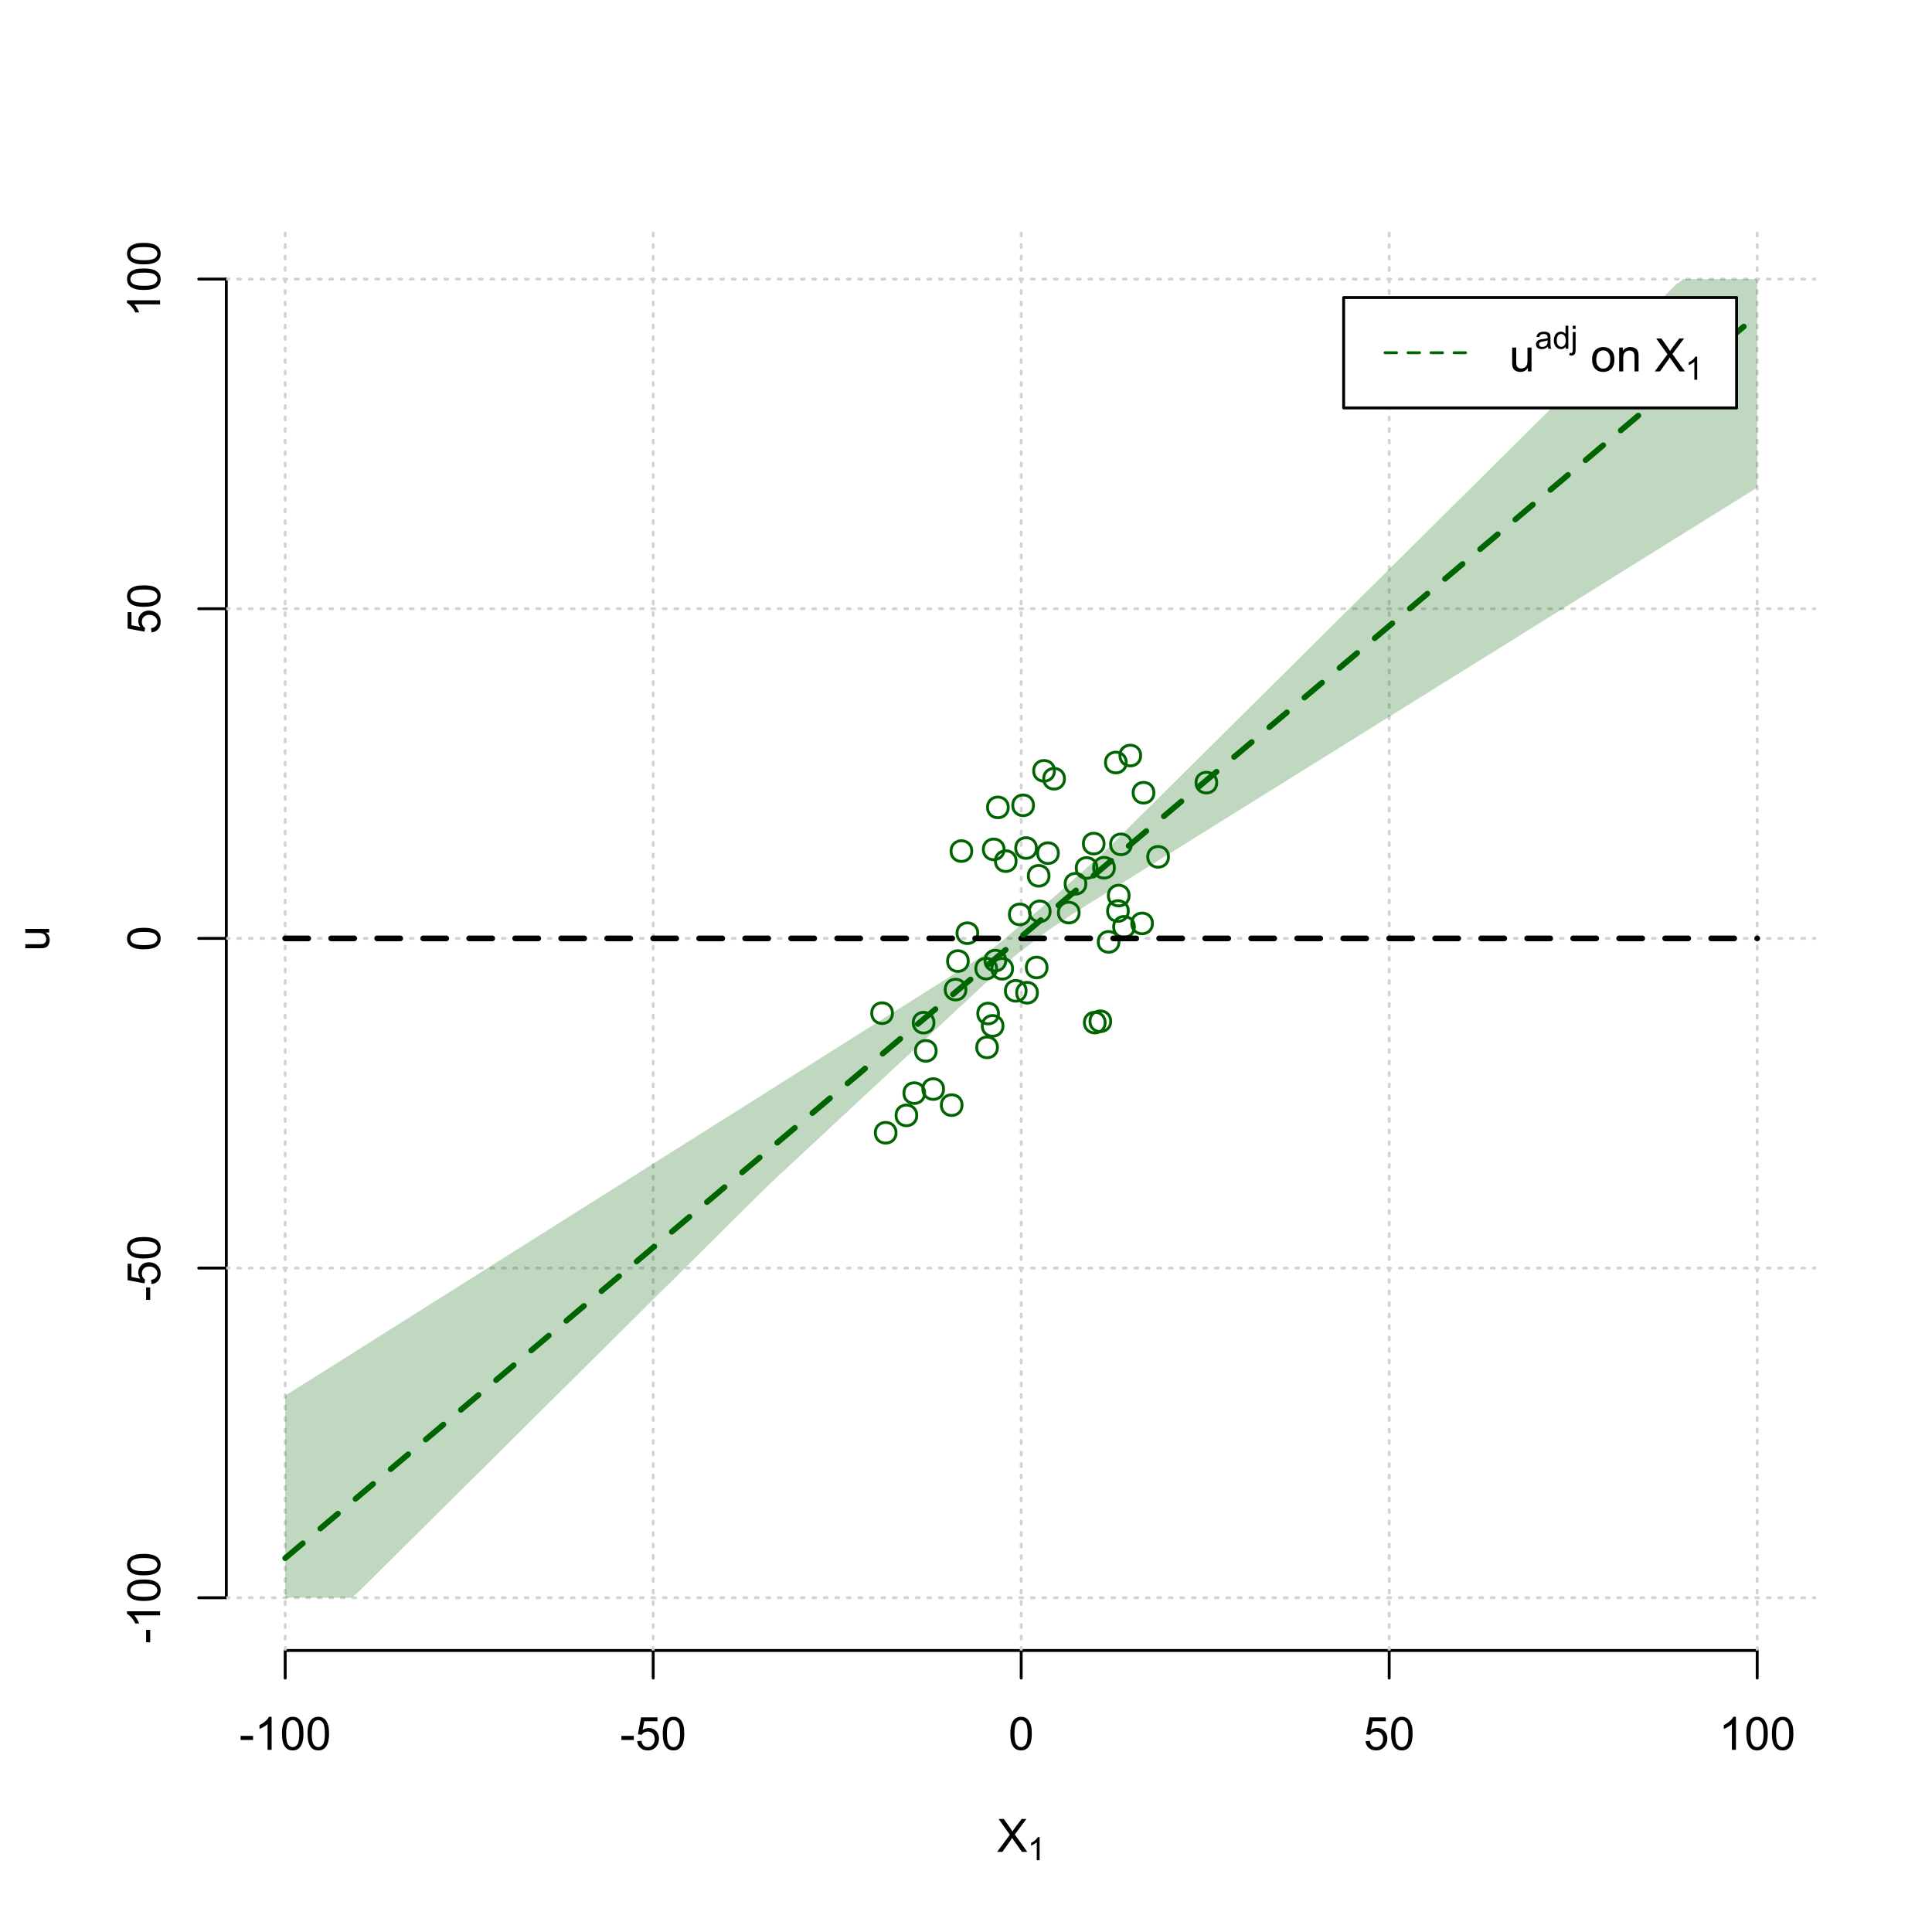 <?xml version="1.0" encoding="UTF-8"?>
<svg xmlns="http://www.w3.org/2000/svg" xmlns:xlink="http://www.w3.org/1999/xlink" width="504pt" height="504pt" viewBox="0 0 504 504" version="1.1">
<defs>
<g>
<symbol overflow="visible" id="glyph0-0">
<path style="stroke:none;" d="M 1.5 0 L 1.5 -7.5 L 7.5 -7.5 L 7.5 0 Z M 1.688 -0.188 L 7.312 -0.188 L 7.312 -7.312 L 1.688 -7.312 Z M 1.688 -0.188 "/>
</symbol>
<symbol overflow="visible" id="glyph0-1">
<path style="stroke:none;" d="M 0.055 0 L 3.375 -4.477 L 0.445 -8.59 L 1.797 -8.59 L 3.359 -6.387 C 3.68 -5.93 3.91 -5.578 4.047 -5.332 C 4.238 -5.645 4.465 -5.969 4.727 -6.312 L 6.457 -8.59 L 7.695 -8.59 L 4.676 -4.539 L 7.93 0 L 6.523 0 L 4.359 -3.062 C 4.238 -3.238 4.113 -3.43 3.984 -3.641 C 3.789 -3.324 3.652 -3.109 3.574 -2.992 L 1.418 0 Z M 0.055 0 "/>
</symbol>
<symbol overflow="visible" id="glyph0-2">
<path style="stroke:none;" d="M 0.383 -2.578 L 0.383 -3.641 L 3.621 -3.641 L 3.621 -2.578 Z M 0.383 -2.578 "/>
</symbol>
<symbol overflow="visible" id="glyph0-3">
<path style="stroke:none;" d="M 4.469 0 L 3.414 0 L 3.414 -6.719 C 3.16 -6.477 2.828 -6.234 2.414 -5.996 C 2 -5.75 1.629 -5.57 1.305 -5.449 L 1.305 -6.469 C 1.895 -6.742 2.41 -7.078 2.852 -7.477 C 3.293 -7.871 3.605 -8.254 3.789 -8.625 L 4.469 -8.625 Z M 4.469 0 "/>
</symbol>
<symbol overflow="visible" id="glyph0-4">
<path style="stroke:none;" d="M 0.5 -4.234 C 0.496 -5.246 0.602 -6.062 0.812 -6.688 C 1.02 -7.305 1.328 -7.785 1.742 -8.121 C 2.148 -8.457 2.668 -8.625 3.297 -8.625 C 3.758 -8.625 4.164 -8.531 4.512 -8.348 C 4.855 -8.16 5.141 -7.891 5.371 -7.543 C 5.594 -7.191 5.773 -6.766 5.906 -6.266 C 6.035 -5.762 6.098 -5.086 6.102 -4.234 C 6.098 -3.227 5.996 -2.414 5.789 -1.797 C 5.578 -1.176 5.266 -0.695 4.859 -0.359 C 4.445 -0.02 3.926 0.145 3.297 0.148 C 2.465 0.145 1.816 -0.148 1.348 -0.742 C 0.781 -1.457 0.496 -2.621 0.5 -4.234 Z M 1.582 -4.234 C 1.582 -2.824 1.746 -1.887 2.074 -1.418 C 2.402 -0.949 2.809 -0.715 3.297 -0.719 C 3.777 -0.715 4.184 -0.949 4.52 -1.422 C 4.848 -1.887 5.016 -2.824 5.016 -4.234 C 5.016 -5.648 4.848 -6.59 4.52 -7.055 C 4.184 -7.516 3.773 -7.746 3.289 -7.75 C 2.801 -7.746 2.414 -7.543 2.125 -7.137 C 1.762 -6.613 1.582 -5.645 1.582 -4.234 Z M 1.582 -4.234 "/>
</symbol>
<symbol overflow="visible" id="glyph0-5">
<path style="stroke:none;" d="M 0.5 -2.25 L 1.605 -2.344 C 1.684 -1.805 1.871 -1.398 2.176 -1.125 C 2.473 -0.852 2.836 -0.715 3.258 -0.719 C 3.766 -0.715 4.195 -0.906 4.547 -1.293 C 4.898 -1.672 5.074 -2.18 5.074 -2.82 C 5.074 -3.414 4.902 -3.891 4.566 -4.242 C 4.227 -4.59 3.785 -4.762 3.242 -4.766 C 2.898 -4.762 2.594 -4.684 2.32 -4.531 C 2.047 -4.375 1.832 -4.176 1.676 -3.93 L 0.688 -4.062 L 1.516 -8.473 L 5.789 -8.473 L 5.789 -7.465 L 2.359 -7.465 L 1.898 -5.156 C 2.414 -5.516 2.953 -5.695 3.523 -5.695 C 4.27 -5.695 4.902 -5.434 5.422 -4.914 C 5.934 -4.395 6.191 -3.727 6.195 -2.914 C 6.191 -2.133 5.965 -1.461 5.516 -0.898 C 4.961 -0.199 4.211 0.145 3.258 0.148 C 2.477 0.145 1.836 -0.07 1.344 -0.508 C 0.844 -0.941 0.562 -1.523 0.5 -2.25 Z M 0.5 -2.25 "/>
</symbol>
<symbol overflow="visible" id="glyph0-6">
<path style="stroke:none;" d="M 4.867 0 L 4.867 -0.914 C 4.379 -0.211 3.723 0.141 2.895 0.141 C 2.527 0.141 2.184 0.07 1.867 -0.07 C 1.547 -0.211 1.309 -0.387 1.156 -0.602 C 1 -0.812 0.895 -1.074 0.832 -1.383 C 0.785 -1.59 0.762 -1.918 0.766 -2.367 L 0.766 -6.223 L 1.82 -6.223 L 1.82 -2.773 C 1.816 -2.219 1.84 -1.848 1.887 -1.656 C 1.949 -1.379 2.09 -1.16 2.309 -1.004 C 2.523 -0.84 2.789 -0.762 3.105 -0.766 C 3.418 -0.762 3.715 -0.844 3.996 -1.008 C 4.273 -1.172 4.469 -1.391 4.586 -1.672 C 4.699 -1.949 4.758 -2.355 4.758 -2.891 L 4.758 -6.223 L 5.812 -6.223 L 5.812 0 Z M 4.867 0 "/>
</symbol>
<symbol overflow="visible" id="glyph0-7">
<path style="stroke:none;" d=""/>
</symbol>
<symbol overflow="visible" id="glyph0-8">
<path style="stroke:none;" d="M 0.398 -3.109 C 0.398 -4.262 0.719 -5.117 1.359 -5.672 C 1.895 -6.133 2.547 -6.363 3.316 -6.363 C 4.172 -6.363 4.871 -6.082 5.414 -5.52 C 5.953 -4.957 6.223 -4.184 6.227 -3.199 C 6.223 -2.398 6.102 -1.766 5.867 -1.309 C 5.625 -0.848 5.277 -0.492 4.82 -0.238 C 4.359 0.016 3.859 0.141 3.316 0.141 C 2.441 0.141 1.734 -0.137 1.203 -0.695 C 0.664 -1.254 0.398 -2.059 0.398 -3.109 Z M 1.484 -3.109 C 1.48 -2.309 1.656 -1.711 2.004 -1.32 C 2.348 -0.922 2.785 -0.727 3.316 -0.727 C 3.84 -0.727 4.273 -0.926 4.621 -1.324 C 4.969 -1.723 5.145 -2.328 5.145 -3.148 C 5.145 -3.914 4.969 -4.496 4.617 -4.895 C 4.266 -5.289 3.832 -5.488 3.316 -5.492 C 2.785 -5.488 2.348 -5.293 2.004 -4.898 C 1.656 -4.5 1.48 -3.902 1.484 -3.109 Z M 1.484 -3.109 "/>
</symbol>
<symbol overflow="visible" id="glyph0-9">
<path style="stroke:none;" d="M 0.789 0 L 0.789 -6.223 L 1.742 -6.223 L 1.742 -5.336 C 2.195 -6.02 2.855 -6.363 3.719 -6.363 C 4.09 -6.363 4.434 -6.293 4.754 -6.16 C 5.066 -6.023 5.305 -5.848 5.461 -5.633 C 5.617 -5.41 5.727 -5.152 5.789 -4.852 C 5.828 -4.656 5.848 -4.312 5.848 -3.828 L 5.848 0 L 4.793 0 L 4.793 -3.785 C 4.793 -4.215 4.75 -4.535 4.668 -4.75 C 4.586 -4.961 4.441 -5.129 4.234 -5.258 C 4.023 -5.383 3.777 -5.449 3.5 -5.449 C 3.047 -5.449 2.66 -5.305 2.332 -5.02 C 2.004 -4.734 1.84 -4.195 1.844 -3.398 L 1.844 0 Z M 0.789 0 "/>
</symbol>
<symbol overflow="visible" id="glyph1-0">
<path style="stroke:none;" d="M 1.051 0 L 1.051 -5.25 L 5.25 -5.25 L 5.25 0 Z M 1.18 -0.133 L 5.117 -0.133 L 5.117 -5.117 L 1.18 -5.117 Z M 1.18 -0.133 "/>
</symbol>
<symbol overflow="visible" id="glyph1-1">
<path style="stroke:none;" d="M 3.129 0 L 2.391 0 L 2.391 -4.703 C 2.211 -4.531 1.977 -4.363 1.691 -4.195 C 1.398 -4.023 1.141 -3.895 0.914 -3.812 L 0.914 -4.527 C 1.328 -4.719 1.688 -4.953 1.996 -5.234 C 2.305 -5.508 2.523 -5.777 2.652 -6.039 L 3.129 -6.039 Z M 3.129 0 "/>
</symbol>
<symbol overflow="visible" id="glyph1-2">
<path style="stroke:none;" d="M 3.395 -0.539 C 3.117 -0.305 2.855 -0.137 2.605 -0.043 C 2.352 0.051 2.082 0.094 1.793 0.098 C 1.312 0.094 0.941 -0.02 0.688 -0.25 C 0.43 -0.48 0.305 -0.781 0.305 -1.148 C 0.305 -1.359 0.352 -1.551 0.449 -1.73 C 0.543 -1.902 0.668 -2.047 0.828 -2.156 C 0.984 -2.262 1.164 -2.34 1.363 -2.398 C 1.504 -2.434 1.723 -2.473 2.02 -2.512 C 2.609 -2.578 3.047 -2.664 3.336 -2.766 C 3.336 -2.867 3.34 -2.93 3.34 -2.957 C 3.34 -3.258 3.27 -3.469 3.129 -3.594 C 2.941 -3.758 2.66 -3.844 2.289 -3.844 C 1.941 -3.844 1.684 -3.781 1.52 -3.66 C 1.348 -3.535 1.227 -3.32 1.152 -3.016 L 0.43 -3.113 C 0.492 -3.418 0.602 -3.668 0.754 -3.863 C 0.902 -4.051 1.121 -4.199 1.406 -4.301 C 1.688 -4.402 2.016 -4.453 2.395 -4.453 C 2.766 -4.453 3.066 -4.406 3.301 -4.32 C 3.527 -4.23 3.699 -4.121 3.812 -3.992 C 3.918 -3.855 3.996 -3.691 4.043 -3.492 C 4.066 -3.363 4.078 -3.133 4.082 -2.809 L 4.082 -1.824 C 4.078 -1.137 4.094 -0.703 4.129 -0.523 C 4.156 -0.336 4.219 -0.164 4.316 0 L 3.543 0 C 3.465 -0.152 3.414 -0.332 3.395 -0.539 Z M 3.336 -2.188 C 3.062 -2.074 2.66 -1.98 2.129 -1.906 C 1.82 -1.859 1.605 -1.812 1.484 -1.758 C 1.355 -1.703 1.258 -1.621 1.191 -1.52 C 1.121 -1.41 1.09 -1.293 1.09 -1.168 C 1.09 -0.969 1.164 -0.805 1.312 -0.676 C 1.461 -0.543 1.68 -0.48 1.969 -0.48 C 2.25 -0.48 2.5 -0.539 2.727 -0.664 C 2.945 -0.785 3.109 -0.957 3.215 -1.176 C 3.293 -1.34 3.332 -1.586 3.336 -1.914 Z M 3.336 -2.188 "/>
</symbol>
<symbol overflow="visible" id="glyph1-3">
<path style="stroke:none;" d="M 3.379 0 L 3.379 -0.551 C 3.102 -0.121 2.695 0.094 2.16 0.098 C 1.812 0.094 1.492 0 1.203 -0.188 C 0.906 -0.379 0.68 -0.645 0.523 -0.988 C 0.359 -1.328 0.281 -1.723 0.285 -2.172 C 0.281 -2.605 0.355 -3 0.504 -3.355 C 0.648 -3.707 0.863 -3.977 1.156 -4.168 C 1.441 -4.355 1.766 -4.453 2.129 -4.453 C 2.387 -4.453 2.621 -4.395 2.828 -4.285 C 3.031 -4.172 3.199 -4.031 3.332 -3.855 L 3.332 -6.012 L 4.066 -6.012 L 4.066 0 Z M 1.047 -2.172 C 1.043 -1.613 1.16 -1.195 1.398 -0.922 C 1.629 -0.641 1.906 -0.504 2.23 -0.508 C 2.551 -0.504 2.824 -0.637 3.051 -0.902 C 3.273 -1.168 3.387 -1.57 3.391 -2.113 C 3.387 -2.707 3.273 -3.145 3.047 -3.426 C 2.816 -3.703 2.531 -3.844 2.199 -3.844 C 1.867 -3.844 1.594 -3.707 1.375 -3.441 C 1.152 -3.168 1.043 -2.746 1.047 -2.172 Z M 1.047 -2.172 "/>
</symbol>
<symbol overflow="visible" id="glyph1-4">
<path style="stroke:none;" d="M 0.551 -5.156 L 0.551 -6.012 L 1.289 -6.012 L 1.289 -5.156 Z M -0.387 1.691 L -0.246 1.062 C -0.098 1.098 0.016 1.117 0.102 1.121 C 0.25 1.117 0.363 1.066 0.438 0.969 C 0.512 0.867 0.551 0.621 0.551 0.223 L 0.551 -4.355 L 1.289 -4.355 L 1.289 0.238 C 1.289 0.773 1.219 1.148 1.078 1.359 C 0.898 1.633 0.602 1.77 0.191 1.77 C -0.008 1.77 -0.199 1.742 -0.387 1.691 Z M -0.387 1.691 "/>
</symbol>
<symbol overflow="visible" id="glyph2-0">
<path style="stroke:none;" d="M 0 -1.5 L -7.5 -1.5 L -7.5 -7.5 L 0 -7.5 Z M -0.188 -1.688 L -0.188 -7.312 L -7.312 -7.312 L -7.312 -1.688 Z M -0.188 -1.688 "/>
</symbol>
<symbol overflow="visible" id="glyph2-1">
<path style="stroke:none;" d="M 0 -4.867 L -0.914 -4.867 C -0.211 -4.379 0.141 -3.723 0.141 -2.895 C 0.141 -2.527 0.07 -2.184 -0.07 -1.867 C -0.211 -1.547 -0.387 -1.309 -0.598 -1.156 C -0.809 -1 -1.07 -0.895 -1.383 -0.832 C -1.59 -0.789 -1.918 -0.766 -2.367 -0.77 L -6.223 -0.77 L -6.223 -1.824 L -2.773 -1.824 C -2.219 -1.82 -1.848 -1.844 -1.656 -1.887 C -1.379 -1.949 -1.16 -2.09 -1.004 -2.309 C -0.84 -2.523 -0.762 -2.789 -0.766 -3.105 C -0.762 -3.418 -0.844 -3.715 -1.008 -3.996 C -1.172 -4.273 -1.391 -4.469 -1.672 -4.586 C -1.945 -4.699 -2.352 -4.758 -2.887 -4.758 L -6.223 -4.758 L -6.223 -5.812 L 0 -5.812 Z M 0 -4.867 "/>
</symbol>
<symbol overflow="visible" id="glyph2-2">
<path style="stroke:none;" d="M -2.578 -0.383 L -3.641 -0.383 L -3.641 -3.621 L -2.578 -3.621 Z M -2.578 -0.383 "/>
</symbol>
<symbol overflow="visible" id="glyph2-3">
<path style="stroke:none;" d="M 0 -4.469 L 0 -3.414 L -6.719 -3.418 C -6.477 -3.16 -6.234 -2.828 -5.996 -2.418 C -5.75 -2.004 -5.57 -1.633 -5.449 -1.309 L -6.469 -1.309 C -6.742 -1.895 -7.078 -2.41 -7.477 -2.852 C -7.871 -3.293 -8.254 -3.605 -8.625 -3.793 L -8.625 -4.473 Z M 0 -4.469 "/>
</symbol>
<symbol overflow="visible" id="glyph2-4">
<path style="stroke:none;" d="M -4.234 -0.5 C -5.246 -0.496 -6.062 -0.602 -6.688 -0.812 C -7.305 -1.02 -7.785 -1.328 -8.121 -1.742 C -8.457 -2.152 -8.625 -2.672 -8.625 -3.301 C -8.625 -3.758 -8.531 -4.164 -8.348 -4.512 C -8.16 -4.859 -7.891 -5.145 -7.543 -5.371 C -7.191 -5.594 -6.766 -5.773 -6.266 -5.906 C -5.762 -6.035 -5.086 -6.098 -4.234 -6.102 C -3.223 -6.098 -2.41 -5.996 -1.793 -5.789 C -1.176 -5.578 -0.695 -5.266 -0.359 -4.859 C -0.02 -4.445 0.145 -3.926 0.148 -3.297 C 0.145 -2.465 -0.148 -1.816 -0.742 -1.348 C -1.457 -0.781 -2.621 -0.496 -4.234 -0.5 Z M -4.234 -1.582 C -2.824 -1.582 -1.887 -1.746 -1.418 -2.074 C -0.949 -2.402 -0.715 -2.809 -0.719 -3.297 C -0.715 -3.777 -0.949 -4.184 -1.422 -4.52 C -1.887 -4.848 -2.824 -5.016 -4.234 -5.016 C -5.648 -5.016 -6.59 -4.848 -7.055 -4.52 C -7.516 -4.188 -7.746 -3.777 -7.75 -3.289 C -7.746 -2.801 -7.543 -2.414 -7.137 -2.129 C -6.613 -1.762 -5.645 -1.582 -4.234 -1.582 Z M -4.234 -1.582 "/>
</symbol>
<symbol overflow="visible" id="glyph2-5">
<path style="stroke:none;" d="M -2.25 -0.5 L -2.344 -1.605 C -1.805 -1.684 -1.398 -1.871 -1.125 -2.176 C -0.852 -2.473 -0.715 -2.836 -0.719 -3.258 C -0.715 -3.766 -0.906 -4.195 -1.293 -4.547 C -1.672 -4.898 -2.18 -5.074 -2.816 -5.074 C -3.414 -5.074 -3.891 -4.902 -4.242 -4.566 C -4.59 -4.227 -4.762 -3.785 -4.766 -3.242 C -4.762 -2.898 -4.684 -2.594 -4.531 -2.32 C -4.375 -2.047 -4.176 -1.832 -3.93 -1.676 L -4.062 -0.688 L -8.473 -1.52 L -8.473 -5.789 L -7.465 -5.789 L -7.465 -2.363 L -5.156 -1.898 C -5.516 -2.414 -5.695 -2.953 -5.695 -3.523 C -5.695 -4.27 -5.434 -4.902 -4.914 -5.422 C -4.395 -5.934 -3.727 -6.191 -2.91 -6.195 C -2.133 -6.191 -1.461 -5.965 -0.895 -5.516 C -0.199 -4.961 0.145 -4.211 0.148 -3.258 C 0.145 -2.477 -0.07 -1.836 -0.508 -1.344 C -0.941 -0.848 -1.523 -0.566 -2.25 -0.5 Z M -2.25 -0.5 "/>
</symbol>
</g>
<clipPath id="clip1">
  <path d="M 74 59.039 L 75 59.039 L 75 430.559 L 74 430.559 Z M 74 59.039 "/>
</clipPath>
<clipPath id="clip2">
  <path d="M 170 59.039 L 171 59.039 L 171 430.559 L 170 430.559 Z M 170 59.039 "/>
</clipPath>
<clipPath id="clip3">
  <path d="M 266 59.039 L 267 59.039 L 267 430.559 L 266 430.559 Z M 266 59.039 "/>
</clipPath>
<clipPath id="clip4">
  <path d="M 362 59.039 L 363 59.039 L 363 430.559 L 362 430.559 Z M 362 59.039 "/>
</clipPath>
<clipPath id="clip5">
  <path d="M 458 59.039 L 459 59.039 L 459 430.559 L 458 430.559 Z M 458 59.039 "/>
</clipPath>
<clipPath id="clip6">
  <path d="M 59.039 416 L 473.758 416 L 473.758 418 L 59.039 418 Z M 59.039 416 "/>
</clipPath>
<clipPath id="clip7">
  <path d="M 59.039 330 L 473.758 330 L 473.758 332 L 59.039 332 Z M 59.039 330 "/>
</clipPath>
<clipPath id="clip8">
  <path d="M 59.039 244 L 473.758 244 L 473.758 246 L 59.039 246 Z M 59.039 244 "/>
</clipPath>
<clipPath id="clip9">
  <path d="M 59.039 158 L 473.758 158 L 473.758 160 L 59.039 160 Z M 59.039 158 "/>
</clipPath>
<clipPath id="clip10">
  <path d="M 59.039 72 L 473.758 72 L 473.758 74 L 59.039 74 Z M 59.039 72 "/>
</clipPath>
</defs>
<g id="surface5886">
<rect x="0" y="0" width="504" height="504" style="fill:rgb(100%,100%,100%);fill-opacity:1;stroke:none;"/>
<g style="fill:rgb(0%,0%,0%);fill-opacity:1;">
  <use xlink:href="#glyph0-1" x="260.062" y="483.102"/>
</g>
<g style="fill:rgb(0%,0%,0%);fill-opacity:1;">
  <use xlink:href="#glyph1-1" x="268.066" y="485.281"/>
</g>
<g style="fill:rgb(0%,0%,0%);fill-opacity:1;">
  <use xlink:href="#glyph2-1" x="12.82" y="248.137"/>
</g>
<path style="fill:none;stroke-width:0.75;stroke-linecap:round;stroke-linejoin:round;stroke:rgb(0%,0%,0%);stroke-opacity:1;stroke-miterlimit:10;" d="M 74.398 430.559 L 458.398 430.559 "/>
<path style="fill:none;stroke-width:0.75;stroke-linecap:round;stroke-linejoin:round;stroke:rgb(0%,0%,0%);stroke-opacity:1;stroke-miterlimit:10;" d="M 74.398 430.559 L 74.398 437.762 "/>
<path style="fill:none;stroke-width:0.75;stroke-linecap:round;stroke-linejoin:round;stroke:rgb(0%,0%,0%);stroke-opacity:1;stroke-miterlimit:10;" d="M 170.398 430.559 L 170.398 437.762 "/>
<path style="fill:none;stroke-width:0.75;stroke-linecap:round;stroke-linejoin:round;stroke:rgb(0%,0%,0%);stroke-opacity:1;stroke-miterlimit:10;" d="M 266.398 430.559 L 266.398 437.762 "/>
<path style="fill:none;stroke-width:0.75;stroke-linecap:round;stroke-linejoin:round;stroke:rgb(0%,0%,0%);stroke-opacity:1;stroke-miterlimit:10;" d="M 362.398 430.559 L 362.398 437.762 "/>
<path style="fill:none;stroke-width:0.75;stroke-linecap:round;stroke-linejoin:round;stroke:rgb(0%,0%,0%);stroke-opacity:1;stroke-miterlimit:10;" d="M 458.398 430.559 L 458.398 437.762 "/>
<g style="fill:rgb(0%,0%,0%);fill-opacity:1;">
  <use xlink:href="#glyph0-2" x="62.391" y="456.48"/>
  <use xlink:href="#glyph0-3" x="66.387" y="456.48"/>
  <use xlink:href="#glyph0-4" x="73.061" y="456.48"/>
  <use xlink:href="#glyph0-4" x="79.734" y="456.48"/>
</g>
<g style="fill:rgb(0%,0%,0%);fill-opacity:1;">
  <use xlink:href="#glyph0-2" x="161.727" y="456.48"/>
  <use xlink:href="#glyph0-5" x="165.723" y="456.48"/>
  <use xlink:href="#glyph0-4" x="172.396" y="456.48"/>
</g>
<g style="fill:rgb(0%,0%,0%);fill-opacity:1;">
  <use xlink:href="#glyph0-4" x="263.062" y="456.48"/>
</g>
<g style="fill:rgb(0%,0%,0%);fill-opacity:1;">
  <use xlink:href="#glyph0-5" x="355.727" y="456.48"/>
  <use xlink:href="#glyph0-4" x="362.4" y="456.48"/>
</g>
<g style="fill:rgb(0%,0%,0%);fill-opacity:1;">
  <use xlink:href="#glyph0-3" x="448.387" y="456.48"/>
  <use xlink:href="#glyph0-4" x="455.061" y="456.48"/>
  <use xlink:href="#glyph0-4" x="461.734" y="456.48"/>
</g>
<path style="fill:none;stroke-width:0.75;stroke-linecap:round;stroke-linejoin:round;stroke:rgb(0%,0%,0%);stroke-opacity:1;stroke-miterlimit:10;" d="M 59.039 416.801 L 59.039 72.801 "/>
<path style="fill:none;stroke-width:0.75;stroke-linecap:round;stroke-linejoin:round;stroke:rgb(0%,0%,0%);stroke-opacity:1;stroke-miterlimit:10;" d="M 59.039 416.801 L 51.84 416.801 "/>
<path style="fill:none;stroke-width:0.75;stroke-linecap:round;stroke-linejoin:round;stroke:rgb(0%,0%,0%);stroke-opacity:1;stroke-miterlimit:10;" d="M 59.039 330.801 L 51.84 330.801 "/>
<path style="fill:none;stroke-width:0.75;stroke-linecap:round;stroke-linejoin:round;stroke:rgb(0%,0%,0%);stroke-opacity:1;stroke-miterlimit:10;" d="M 59.039 244.801 L 51.84 244.801 "/>
<path style="fill:none;stroke-width:0.75;stroke-linecap:round;stroke-linejoin:round;stroke:rgb(0%,0%,0%);stroke-opacity:1;stroke-miterlimit:10;" d="M 59.039 158.801 L 51.84 158.801 "/>
<path style="fill:none;stroke-width:0.75;stroke-linecap:round;stroke-linejoin:round;stroke:rgb(0%,0%,0%);stroke-opacity:1;stroke-miterlimit:10;" d="M 59.039 72.801 L 51.84 72.801 "/>
<g style="fill:rgb(0%,0%,0%);fill-opacity:1;">
  <use xlink:href="#glyph2-2" x="41.762" y="428.809"/>
  <use xlink:href="#glyph2-3" x="41.762" y="424.812"/>
  <use xlink:href="#glyph2-4" x="41.762" y="418.139"/>
  <use xlink:href="#glyph2-4" x="41.762" y="411.465"/>
</g>
<g style="fill:rgb(0%,0%,0%);fill-opacity:1;">
  <use xlink:href="#glyph2-2" x="41.762" y="339.473"/>
  <use xlink:href="#glyph2-5" x="41.762" y="335.477"/>
  <use xlink:href="#glyph2-4" x="41.762" y="328.803"/>
</g>
<g style="fill:rgb(0%,0%,0%);fill-opacity:1;">
  <use xlink:href="#glyph2-4" x="41.762" y="248.137"/>
</g>
<g style="fill:rgb(0%,0%,0%);fill-opacity:1;">
  <use xlink:href="#glyph2-5" x="41.762" y="165.473"/>
  <use xlink:href="#glyph2-4" x="41.762" y="158.799"/>
</g>
<g style="fill:rgb(0%,0%,0%);fill-opacity:1;">
  <use xlink:href="#glyph2-3" x="41.762" y="82.812"/>
  <use xlink:href="#glyph2-4" x="41.762" y="76.139"/>
  <use xlink:href="#glyph2-4" x="41.762" y="69.465"/>
</g>
<g clip-path="url(#clip1)" clip-rule="nonzero">
<path style="fill:none;stroke-width:0.75;stroke-linecap:round;stroke-linejoin:round;stroke:rgb(82.745%,82.745%,82.745%);stroke-opacity:1;stroke-dasharray:0.75,2.25;stroke-miterlimit:10;" d="M 74.398 430.559 L 74.398 59.039 "/>
</g>
<g clip-path="url(#clip2)" clip-rule="nonzero">
<path style="fill:none;stroke-width:0.75;stroke-linecap:round;stroke-linejoin:round;stroke:rgb(82.745%,82.745%,82.745%);stroke-opacity:1;stroke-dasharray:0.75,2.25;stroke-miterlimit:10;" d="M 170.398 430.559 L 170.398 59.039 "/>
</g>
<g clip-path="url(#clip3)" clip-rule="nonzero">
<path style="fill:none;stroke-width:0.75;stroke-linecap:round;stroke-linejoin:round;stroke:rgb(82.745%,82.745%,82.745%);stroke-opacity:1;stroke-dasharray:0.75,2.25;stroke-miterlimit:10;" d="M 266.398 430.559 L 266.398 59.039 "/>
</g>
<g clip-path="url(#clip4)" clip-rule="nonzero">
<path style="fill:none;stroke-width:0.75;stroke-linecap:round;stroke-linejoin:round;stroke:rgb(82.745%,82.745%,82.745%);stroke-opacity:1;stroke-dasharray:0.75,2.25;stroke-miterlimit:10;" d="M 362.398 430.559 L 362.398 59.039 "/>
</g>
<g clip-path="url(#clip5)" clip-rule="nonzero">
<path style="fill:none;stroke-width:0.75;stroke-linecap:round;stroke-linejoin:round;stroke:rgb(82.745%,82.745%,82.745%);stroke-opacity:1;stroke-dasharray:0.75,2.25;stroke-miterlimit:10;" d="M 458.398 430.559 L 458.398 59.039 "/>
</g>
<g clip-path="url(#clip6)" clip-rule="nonzero">
<path style="fill:none;stroke-width:0.75;stroke-linecap:round;stroke-linejoin:round;stroke:rgb(82.745%,82.745%,82.745%);stroke-opacity:1;stroke-dasharray:0.75,2.25;stroke-miterlimit:10;" d="M 59.039 416.801 L 473.762 416.801 "/>
</g>
<g clip-path="url(#clip7)" clip-rule="nonzero">
<path style="fill:none;stroke-width:0.75;stroke-linecap:round;stroke-linejoin:round;stroke:rgb(82.745%,82.745%,82.745%);stroke-opacity:1;stroke-dasharray:0.75,2.25;stroke-miterlimit:10;" d="M 59.039 330.801 L 473.762 330.801 "/>
</g>
<g clip-path="url(#clip8)" clip-rule="nonzero">
<path style="fill:none;stroke-width:0.75;stroke-linecap:round;stroke-linejoin:round;stroke:rgb(82.745%,82.745%,82.745%);stroke-opacity:1;stroke-dasharray:0.75,2.25;stroke-miterlimit:10;" d="M 59.039 244.801 L 473.762 244.801 "/>
</g>
<g clip-path="url(#clip9)" clip-rule="nonzero">
<path style="fill:none;stroke-width:0.75;stroke-linecap:round;stroke-linejoin:round;stroke:rgb(82.745%,82.745%,82.745%);stroke-opacity:1;stroke-dasharray:0.75,2.25;stroke-miterlimit:10;" d="M 59.039 158.801 L 473.762 158.801 "/>
</g>
<g clip-path="url(#clip10)" clip-rule="nonzero">
<path style="fill:none;stroke-width:0.75;stroke-linecap:round;stroke-linejoin:round;stroke:rgb(82.745%,82.745%,82.745%);stroke-opacity:1;stroke-dasharray:0.75,2.25;stroke-miterlimit:10;" d="M 59.039 72.801 L 473.762 72.801 "/>
</g>
<path style=" stroke:none;fill-rule:nonzero;fill:rgb(0%,39.216%,0%);fill-opacity:0.251;" d="M 74.398 416.801 L 74.398 364.086 L 76.32 362.875 L 78.238 361.664 L 80.16 360.453 L 82.078 359.246 L 85.922 356.824 L 87.84 355.613 L 89.762 354.402 L 91.68 353.191 L 93.602 351.98 L 95.52 350.77 L 97.441 349.562 L 99.359 348.352 L 101.281 347.141 L 103.199 345.93 L 105.121 344.719 L 107.039 343.508 L 108.961 342.297 L 110.879 341.086 L 112.801 339.879 L 114.719 338.668 L 116.641 337.457 L 118.559 336.246 L 120.48 335.035 L 122.398 333.824 L 124.32 332.613 L 126.238 331.402 L 128.16 330.195 L 130.078 328.984 L 133.922 326.562 L 135.84 325.352 L 137.762 324.141 L 139.68 322.93 L 141.602 321.719 L 143.52 320.512 L 145.441 319.301 L 147.359 318.09 L 149.281 316.879 L 151.199 315.668 L 153.121 314.457 L 155.039 313.246 L 156.961 312.035 L 158.879 310.828 L 160.801 309.617 L 162.719 308.406 L 164.641 307.195 L 166.559 305.984 L 168.48 304.773 L 170.398 303.562 L 172.32 302.352 L 174.238 301.145 L 176.16 299.934 L 178.078 298.723 L 181.922 296.301 L 183.84 295.09 L 185.762 293.879 L 187.68 292.668 L 189.602 291.461 L 191.52 290.25 L 193.441 289.039 L 195.359 287.828 L 197.281 286.617 L 199.199 285.406 L 201.121 284.195 L 203.039 282.984 L 204.961 281.777 L 206.879 280.566 L 208.801 279.355 L 210.719 278.145 L 212.641 276.934 L 214.559 275.723 L 216.48 274.512 L 218.398 273.301 L 220.32 272.094 L 222.238 270.883 L 224.16 269.672 L 226.078 268.461 L 229.922 266.039 L 231.84 264.828 L 233.762 263.617 L 235.68 262.41 L 237.602 261.199 L 239.52 259.988 L 241.441 258.777 L 243.359 257.566 L 245.281 256.355 L 247.199 255.145 L 249.121 253.934 L 251.039 252.727 L 252.961 251.516 L 254.879 250.305 L 256.801 248.984 L 258.719 247.594 L 260.641 246.105 L 262.559 244.48 L 264.48 242.855 L 266.398 241.23 L 268.32 239.605 L 270.238 237.98 L 272.16 236.355 L 274.078 234.727 L 276 233.098 L 277.922 231.367 L 279.84 229.641 L 281.762 227.914 L 283.68 226.184 L 285.602 224.457 L 287.52 222.727 L 289.441 220.863 L 291.359 218.961 L 293.281 217.055 L 295.199 215.148 L 297.121 213.242 L 299.039 211.34 L 300.961 209.434 L 302.879 207.527 L 304.801 205.621 L 306.719 203.719 L 308.641 201.812 L 310.559 199.906 L 312.48 198 L 314.398 196.098 L 316.32 194.191 L 318.238 192.285 L 320.16 190.383 L 322.078 188.477 L 325.922 184.664 L 327.84 182.762 L 329.762 180.855 L 331.68 178.949 L 333.602 177.043 L 335.52 175.141 L 337.441 173.234 L 339.359 171.328 L 341.281 169.422 L 343.199 167.52 L 345.121 165.613 L 347.039 163.707 L 348.961 161.801 L 350.879 159.898 L 352.801 157.992 L 354.719 156.086 L 356.641 154.18 L 358.559 152.277 L 360.48 150.371 L 362.398 148.465 L 364.32 146.562 L 366.238 144.656 L 368.16 142.75 L 370.078 140.844 L 372 138.941 L 373.922 137.035 L 375.84 135.129 L 377.762 133.223 L 379.68 131.32 L 381.602 129.414 L 383.52 127.508 L 385.441 125.602 L 387.359 123.699 L 389.281 121.793 L 391.199 119.887 L 393.121 117.98 L 395.039 116.078 L 396.961 114.172 L 398.879 112.266 L 400.801 110.359 L 402.719 108.457 L 404.641 106.551 L 406.559 104.645 L 408.48 102.742 L 410.398 100.836 L 412.32 98.93 L 414.238 97.023 L 416.16 95.121 L 418.078 93.215 L 421.922 89.402 L 423.84 87.5 L 425.762 85.594 L 427.68 83.688 L 429.602 81.781 L 431.52 79.879 L 433.441 77.973 L 435.359 76.066 L 437.281 74.16 L 439.199 72.801 L 458.398 72.801 L 458.398 127.191 L 456.48 128.387 L 454.559 129.582 L 452.641 130.781 L 450.719 131.977 L 448.801 133.172 L 446.879 134.367 L 444.961 135.562 L 443.039 136.758 L 441.121 137.953 L 439.199 139.148 L 437.281 140.344 L 435.359 141.539 L 433.441 142.734 L 431.52 143.93 L 429.602 145.129 L 427.68 146.324 L 425.762 147.52 L 423.84 148.715 L 421.922 149.91 L 418.078 152.301 L 416.16 153.496 L 414.238 154.691 L 412.32 155.887 L 410.398 157.082 L 408.48 158.277 L 406.559 159.473 L 404.641 160.672 L 402.719 161.867 L 400.801 163.062 L 398.879 164.258 L 396.961 165.453 L 395.039 166.648 L 393.121 167.844 L 391.199 169.039 L 389.281 170.234 L 387.359 171.43 L 385.441 172.625 L 383.52 173.82 L 381.602 175.016 L 379.68 176.215 L 377.762 177.41 L 375.84 178.605 L 373.922 179.801 L 370.078 182.191 L 368.16 183.387 L 366.238 184.582 L 364.32 185.777 L 362.398 186.973 L 360.48 188.168 L 358.559 189.363 L 356.641 190.559 L 354.719 191.758 L 352.801 192.953 L 350.879 194.148 L 348.961 195.344 L 347.039 196.539 L 345.121 197.734 L 343.199 198.93 L 341.281 200.125 L 339.359 201.32 L 337.441 202.516 L 335.52 203.711 L 333.602 204.906 L 331.68 206.102 L 329.762 207.301 L 327.84 208.496 L 325.922 209.691 L 322.078 212.082 L 320.16 213.277 L 318.238 214.473 L 316.32 215.668 L 314.398 216.863 L 312.48 218.059 L 310.559 219.254 L 308.641 220.449 L 306.719 221.645 L 304.801 222.844 L 302.879 224.039 L 300.961 225.234 L 299.039 226.43 L 297.121 227.625 L 295.199 228.82 L 293.281 230.016 L 291.359 231.211 L 289.441 232.406 L 287.52 233.602 L 285.602 234.797 L 283.68 235.992 L 281.762 237.188 L 279.84 238.422 L 277.922 239.711 L 276 240.996 L 274.078 242.285 L 272.16 243.648 L 270.238 245.129 L 268.32 246.609 L 266.398 248.086 L 264.48 249.578 L 262.559 251.367 L 260.641 253.152 L 258.719 254.941 L 256.801 256.727 L 254.879 258.516 L 252.961 260.301 L 251.039 262.09 L 249.121 263.875 L 247.199 265.664 L 245.281 267.449 L 243.359 269.238 L 241.441 271.027 L 239.52 272.812 L 237.602 274.602 L 235.68 276.387 L 233.762 278.176 L 231.84 279.961 L 229.922 281.75 L 228 283.535 L 226.078 285.324 L 224.16 287.109 L 222.238 288.898 L 220.32 290.684 L 218.398 292.473 L 216.48 294.262 L 214.559 296.047 L 212.641 297.836 L 210.719 299.621 L 208.801 301.41 L 206.879 303.195 L 204.961 304.984 L 203.039 306.77 L 201.121 308.559 L 199.199 310.41 L 197.281 312.316 L 195.359 314.223 L 193.441 316.125 L 191.52 318.031 L 189.602 319.938 L 187.68 321.844 L 185.762 323.746 L 183.84 325.652 L 181.922 327.559 L 180 329.465 L 178.078 331.367 L 176.16 333.273 L 174.238 335.18 L 172.32 337.082 L 170.398 338.988 L 168.48 340.895 L 166.559 342.801 L 164.641 344.703 L 162.719 346.609 L 160.801 348.516 L 158.879 350.422 L 156.961 352.324 L 155.039 354.23 L 153.121 356.137 L 151.199 358.043 L 149.281 359.945 L 147.359 361.852 L 145.441 363.758 L 143.52 365.664 L 141.602 367.566 L 139.68 369.473 L 137.762 371.379 L 135.84 373.285 L 133.922 375.188 L 130.078 379 L 128.16 380.902 L 126.238 382.809 L 124.32 384.715 L 122.398 386.621 L 120.48 388.523 L 118.559 390.43 L 116.641 392.336 L 114.719 394.242 L 112.801 396.145 L 110.879 398.051 L 108.961 399.957 L 107.039 401.863 L 105.121 403.766 L 103.199 405.672 L 101.281 407.578 L 99.359 409.484 L 97.441 411.387 L 95.52 413.293 L 93.602 415.199 L 91.68 416.801 Z M 74.398 416.801 "/>
<path style="fill:none;stroke-width:0.75;stroke-linecap:round;stroke-linejoin:round;stroke:rgb(0%,39.216%,0%);stroke-opacity:1;stroke-miterlimit:10;" d="M 295.129 220.262 C 295.129 223.863 289.727 223.863 289.727 220.262 C 289.727 216.664 295.129 216.664 295.129 220.262 "/>
<path style="fill:none;stroke-width:0.75;stroke-linecap:round;stroke-linejoin:round;stroke:rgb(0%,39.216%,0%);stroke-opacity:1;stroke-miterlimit:10;" d="M 276.086 222.559 C 276.086 226.156 270.684 226.156 270.684 222.559 C 270.684 218.957 276.086 218.957 276.086 222.559 "/>
<path style="fill:none;stroke-width:0.75;stroke-linecap:round;stroke-linejoin:round;stroke:rgb(0%,39.216%,0%);stroke-opacity:1;stroke-miterlimit:10;" d="M 277.68 203.148 C 277.68 206.75 272.277 206.75 272.277 203.148 C 272.277 199.551 277.68 199.551 277.68 203.148 "/>
<path style="fill:none;stroke-width:0.75;stroke-linecap:round;stroke-linejoin:round;stroke:rgb(0%,39.216%,0%);stroke-opacity:1;stroke-miterlimit:10;" d="M 261.926 221.578 C 261.926 225.18 256.523 225.18 256.523 221.578 C 256.523 217.98 261.926 217.98 261.926 221.578 "/>
<path style="fill:none;stroke-width:0.75;stroke-linecap:round;stroke-linejoin:round;stroke:rgb(0%,39.216%,0%);stroke-opacity:1;stroke-miterlimit:10;" d="M 281.512 238.066 C 281.512 241.668 276.109 241.668 276.109 238.066 C 276.109 234.469 281.512 234.469 281.512 238.066 "/>
<path style="fill:none;stroke-width:0.75;stroke-linecap:round;stroke-linejoin:round;stroke:rgb(0%,39.216%,0%);stroke-opacity:1;stroke-miterlimit:10;" d="M 295.922 241.785 C 295.922 245.387 290.523 245.387 290.523 241.785 C 290.523 238.184 295.922 238.184 295.922 241.785 "/>
<path style="fill:none;stroke-width:0.75;stroke-linecap:round;stroke-linejoin:round;stroke:rgb(0%,39.216%,0%);stroke-opacity:1;stroke-miterlimit:10;" d="M 273.941 237.746 C 273.941 241.344 268.539 241.344 268.539 237.746 C 268.539 234.145 273.941 234.145 273.941 237.746 "/>
<path style="fill:none;stroke-width:0.75;stroke-linecap:round;stroke-linejoin:round;stroke:rgb(0%,39.216%,0%);stroke-opacity:1;stroke-miterlimit:10;" d="M 283.258 230.555 C 283.258 234.152 277.859 234.152 277.859 230.555 C 277.859 226.953 283.258 226.953 283.258 230.555 "/>
<path style="fill:none;stroke-width:0.75;stroke-linecap:round;stroke-linejoin:round;stroke:rgb(0%,39.216%,0%);stroke-opacity:1;stroke-miterlimit:10;" d="M 273.141 252.391 C 273.141 255.988 267.738 255.988 267.738 252.391 C 267.738 248.789 273.141 248.789 273.141 252.391 "/>
<path style="fill:none;stroke-width:0.75;stroke-linecap:round;stroke-linejoin:round;stroke:rgb(0%,39.216%,0%);stroke-opacity:1;stroke-miterlimit:10;" d="M 264.152 252.719 C 264.152 256.32 258.754 256.32 258.754 252.719 C 258.754 249.121 264.152 249.121 264.152 252.719 "/>
<path style="fill:none;stroke-width:0.75;stroke-linecap:round;stroke-linejoin:round;stroke:rgb(0%,39.216%,0%);stroke-opacity:1;stroke-miterlimit:10;" d="M 291.902 245.711 C 291.902 249.312 286.5 249.312 286.5 245.711 C 286.5 242.113 291.902 242.113 291.902 245.711 "/>
<path style="fill:none;stroke-width:0.75;stroke-linecap:round;stroke-linejoin:round;stroke:rgb(0%,39.216%,0%);stroke-opacity:1;stroke-miterlimit:10;" d="M 270.625 258.973 C 270.625 262.57 265.227 262.57 265.227 258.973 C 265.227 255.371 270.625 255.371 270.625 258.973 "/>
<path style="fill:none;stroke-width:0.75;stroke-linecap:round;stroke-linejoin:round;stroke:rgb(0%,39.216%,0%);stroke-opacity:1;stroke-miterlimit:10;" d="M 259.969 252.68 C 259.969 256.277 254.57 256.277 254.57 252.68 C 254.57 249.078 259.969 249.078 259.969 252.68 "/>
<path style="fill:none;stroke-width:0.75;stroke-linecap:round;stroke-linejoin:round;stroke:rgb(0%,39.216%,0%);stroke-opacity:1;stroke-miterlimit:10;" d="M 290.703 226.371 C 290.703 229.973 285.305 229.973 285.305 226.371 C 285.305 222.773 290.703 222.773 290.703 226.371 "/>
<path style="fill:none;stroke-width:0.75;stroke-linecap:round;stroke-linejoin:round;stroke:rgb(0%,39.216%,0%);stroke-opacity:1;stroke-miterlimit:10;" d="M 273.656 228.469 C 273.656 232.07 268.258 232.07 268.258 228.469 C 268.258 224.871 273.656 224.871 273.656 228.469 "/>
<path style="fill:none;stroke-width:0.75;stroke-linecap:round;stroke-linejoin:round;stroke:rgb(0%,39.216%,0%);stroke-opacity:1;stroke-miterlimit:10;" d="M 232.809 264.301 C 232.809 267.902 227.41 267.902 227.41 264.301 C 227.41 260.703 232.809 260.703 232.809 264.301 "/>
<path style="fill:none;stroke-width:0.75;stroke-linecap:round;stroke-linejoin:round;stroke:rgb(0%,39.216%,0%);stroke-opacity:1;stroke-miterlimit:10;" d="M 294.336 237.66 C 294.336 241.262 288.938 241.262 288.938 237.66 C 288.938 234.062 294.336 234.062 294.336 237.66 "/>
<path style="fill:none;stroke-width:0.75;stroke-linecap:round;stroke-linejoin:round;stroke:rgb(0%,39.216%,0%);stroke-opacity:1;stroke-miterlimit:10;" d="M 293.793 198.922 C 293.793 202.52 288.391 202.52 288.391 198.922 C 288.391 195.32 293.793 195.32 293.793 198.922 "/>
<path style="fill:none;stroke-width:0.75;stroke-linecap:round;stroke-linejoin:round;stroke:rgb(0%,39.216%,0%);stroke-opacity:1;stroke-miterlimit:10;" d="M 253.504 222.023 C 253.504 225.621 248.105 225.621 248.105 222.023 C 248.105 218.422 253.504 218.422 253.504 222.023 "/>
<path style="fill:none;stroke-width:0.75;stroke-linecap:round;stroke-linejoin:round;stroke:rgb(0%,39.216%,0%);stroke-opacity:1;stroke-miterlimit:10;" d="M 244.211 274.141 C 244.211 277.742 238.812 277.742 238.812 274.141 C 238.812 270.543 244.211 270.543 244.211 274.141 "/>
<path style="fill:none;stroke-width:0.75;stroke-linecap:round;stroke-linejoin:round;stroke:rgb(0%,39.216%,0%);stroke-opacity:1;stroke-miterlimit:10;" d="M 275.062 201.09 C 275.062 204.688 269.66 204.688 269.66 201.09 C 269.66 197.488 275.062 197.488 275.062 201.09 "/>
<path style="fill:none;stroke-width:0.75;stroke-linecap:round;stroke-linejoin:round;stroke:rgb(0%,39.216%,0%);stroke-opacity:1;stroke-miterlimit:10;" d="M 286.16 226.426 C 286.16 230.027 280.762 230.027 280.762 226.426 C 280.762 222.828 286.16 222.828 286.16 226.426 "/>
<path style="fill:none;stroke-width:0.75;stroke-linecap:round;stroke-linejoin:round;stroke:rgb(0%,39.216%,0%);stroke-opacity:1;stroke-miterlimit:10;" d="M 262.359 250.594 C 262.359 254.195 256.957 254.195 256.957 250.594 C 256.957 246.996 262.359 246.996 262.359 250.594 "/>
<path style="fill:none;stroke-width:0.75;stroke-linecap:round;stroke-linejoin:round;stroke:rgb(0%,39.216%,0%);stroke-opacity:1;stroke-miterlimit:10;" d="M 260.199 273.227 C 260.199 276.828 254.801 276.828 254.801 273.227 C 254.801 269.625 260.199 269.625 260.199 273.227 "/>
<path style="fill:none;stroke-width:0.75;stroke-linecap:round;stroke-linejoin:round;stroke:rgb(0%,39.216%,0%);stroke-opacity:1;stroke-miterlimit:10;" d="M 233.75 295.504 C 233.75 299.105 228.348 299.105 228.348 295.504 C 228.348 291.906 233.75 291.906 233.75 295.504 "/>
<path style="fill:none;stroke-width:0.75;stroke-linecap:round;stroke-linejoin:round;stroke:rgb(0%,39.216%,0%);stroke-opacity:1;stroke-miterlimit:10;" d="M 260.473 264.402 C 260.473 268 255.074 268 255.074 264.402 C 255.074 260.801 260.473 260.801 260.473 264.402 "/>
<path style="fill:none;stroke-width:0.75;stroke-linecap:round;stroke-linejoin:round;stroke:rgb(0%,39.216%,0%);stroke-opacity:1;stroke-miterlimit:10;" d="M 261.645 267.617 C 261.645 271.219 256.246 271.219 256.246 267.617 C 256.246 264.02 261.645 264.02 261.645 267.617 "/>
<path style="fill:none;stroke-width:0.75;stroke-linecap:round;stroke-linejoin:round;stroke:rgb(0%,39.216%,0%);stroke-opacity:1;stroke-miterlimit:10;" d="M 250.969 288.293 C 250.969 291.895 245.566 291.895 245.566 288.293 C 245.566 284.691 250.969 284.691 250.969 288.293 "/>
<path style="fill:none;stroke-width:0.75;stroke-linecap:round;stroke-linejoin:round;stroke:rgb(0%,39.216%,0%);stroke-opacity:1;stroke-miterlimit:10;" d="M 246.145 284.105 C 246.145 287.703 240.746 287.703 240.746 284.105 C 240.746 280.504 246.145 280.504 246.145 284.105 "/>
<path style="fill:none;stroke-width:0.75;stroke-linecap:round;stroke-linejoin:round;stroke:rgb(0%,39.216%,0%);stroke-opacity:1;stroke-miterlimit:10;" d="M 294.543 233.621 C 294.543 237.219 289.145 237.219 289.145 233.621 C 289.145 230.02 294.543 230.02 294.543 233.621 "/>
<path style="fill:none;stroke-width:0.75;stroke-linecap:round;stroke-linejoin:round;stroke:rgb(0%,39.216%,0%);stroke-opacity:1;stroke-miterlimit:10;" d="M 288.293 266.762 C 288.293 270.359 282.891 270.359 282.891 266.762 C 282.891 263.16 288.293 263.16 288.293 266.762 "/>
<path style="fill:none;stroke-width:0.75;stroke-linecap:round;stroke-linejoin:round;stroke:rgb(0%,39.216%,0%);stroke-opacity:1;stroke-miterlimit:10;" d="M 241.203 285.164 C 241.203 288.762 235.801 288.762 235.801 285.164 C 235.801 281.562 241.203 281.562 241.203 285.164 "/>
<path style="fill:none;stroke-width:0.75;stroke-linecap:round;stroke-linejoin:round;stroke:rgb(0%,39.216%,0%);stroke-opacity:1;stroke-miterlimit:10;" d="M 251.977 258.16 C 251.977 261.758 246.578 261.758 246.578 258.16 C 246.578 254.559 251.977 254.559 251.977 258.16 "/>
<path style="fill:none;stroke-width:0.75;stroke-linecap:round;stroke-linejoin:round;stroke:rgb(0%,39.216%,0%);stroke-opacity:1;stroke-miterlimit:10;" d="M 267.68 258.48 C 267.68 262.082 262.277 262.082 262.277 258.48 C 262.277 254.883 267.68 254.883 267.68 258.48 "/>
<path style="fill:none;stroke-width:0.75;stroke-linecap:round;stroke-linejoin:round;stroke:rgb(0%,39.216%,0%);stroke-opacity:1;stroke-miterlimit:10;" d="M 243.645 266.789 C 243.645 270.391 238.242 270.391 238.242 266.789 C 238.242 263.191 243.645 263.191 243.645 266.789 "/>
<path style="fill:none;stroke-width:0.75;stroke-linecap:round;stroke-linejoin:round;stroke:rgb(0%,39.216%,0%);stroke-opacity:1;stroke-miterlimit:10;" d="M 265.078 224.641 C 265.078 228.238 259.68 228.238 259.68 224.641 C 259.68 221.039 265.078 221.039 265.078 224.641 "/>
<path style="fill:none;stroke-width:0.75;stroke-linecap:round;stroke-linejoin:round;stroke:rgb(0%,39.216%,0%);stroke-opacity:1;stroke-miterlimit:10;" d="M 317.406 204.168 C 317.406 207.766 312.008 207.766 312.008 204.168 C 312.008 200.566 317.406 200.566 317.406 204.168 "/>
<path style="fill:none;stroke-width:0.75;stroke-linecap:round;stroke-linejoin:round;stroke:rgb(0%,39.216%,0%);stroke-opacity:1;stroke-miterlimit:10;" d="M 255.062 243.445 C 255.062 247.047 249.664 247.047 249.664 243.445 C 249.664 239.844 255.062 239.844 255.062 243.445 "/>
<path style="fill:none;stroke-width:0.75;stroke-linecap:round;stroke-linejoin:round;stroke:rgb(0%,39.216%,0%);stroke-opacity:1;stroke-miterlimit:10;" d="M 270.371 221.223 C 270.371 224.824 264.973 224.824 264.973 221.223 C 264.973 217.625 270.371 217.625 270.371 221.223 "/>
<path style="fill:none;stroke-width:0.75;stroke-linecap:round;stroke-linejoin:round;stroke:rgb(0%,39.216%,0%);stroke-opacity:1;stroke-miterlimit:10;" d="M 239.152 290.973 C 239.152 294.57 233.754 294.57 233.754 290.973 C 233.754 287.371 239.152 287.371 239.152 290.973 "/>
<path style="fill:none;stroke-width:0.75;stroke-linecap:round;stroke-linejoin:round;stroke:rgb(0%,39.216%,0%);stroke-opacity:1;stroke-miterlimit:10;" d="M 263.02 210.621 C 263.02 214.223 257.617 214.223 257.617 210.621 C 257.617 207.023 263.02 207.023 263.02 210.621 "/>
<path style="fill:none;stroke-width:0.75;stroke-linecap:round;stroke-linejoin:round;stroke:rgb(0%,39.216%,0%);stroke-opacity:1;stroke-miterlimit:10;" d="M 268.727 238.543 C 268.727 242.145 263.324 242.145 263.324 238.543 C 263.324 234.945 268.727 234.945 268.727 238.543 "/>
<path style="fill:none;stroke-width:0.75;stroke-linecap:round;stroke-linejoin:round;stroke:rgb(0%,39.216%,0%);stroke-opacity:1;stroke-miterlimit:10;" d="M 288.02 220.074 C 288.02 223.672 282.621 223.672 282.621 220.074 C 282.621 216.473 288.02 216.473 288.02 220.074 "/>
<path style="fill:none;stroke-width:0.75;stroke-linecap:round;stroke-linejoin:round;stroke:rgb(0%,39.216%,0%);stroke-opacity:1;stroke-miterlimit:10;" d="M 301.008 206.805 C 301.008 210.402 295.605 210.402 295.605 206.805 C 295.605 203.203 301.008 203.203 301.008 206.805 "/>
<path style="fill:none;stroke-width:0.75;stroke-linecap:round;stroke-linejoin:round;stroke:rgb(0%,39.216%,0%);stroke-opacity:1;stroke-miterlimit:10;" d="M 300.637 240.891 C 300.637 244.492 295.238 244.492 295.238 240.891 C 295.238 237.293 300.637 237.293 300.637 240.891 "/>
<path style="fill:none;stroke-width:0.75;stroke-linecap:round;stroke-linejoin:round;stroke:rgb(0%,39.216%,0%);stroke-opacity:1;stroke-miterlimit:10;" d="M 252.59 250.715 C 252.59 254.312 247.191 254.312 247.191 250.715 C 247.191 247.113 252.59 247.113 252.59 250.715 "/>
<path style="fill:none;stroke-width:0.75;stroke-linecap:round;stroke-linejoin:round;stroke:rgb(0%,39.216%,0%);stroke-opacity:1;stroke-miterlimit:10;" d="M 297.562 197.098 C 297.562 200.699 292.164 200.699 292.164 197.098 C 292.164 193.496 297.562 193.496 297.562 197.098 "/>
<path style="fill:none;stroke-width:0.75;stroke-linecap:round;stroke-linejoin:round;stroke:rgb(0%,39.216%,0%);stroke-opacity:1;stroke-miterlimit:10;" d="M 304.816 223.527 C 304.816 227.129 299.414 227.129 299.414 223.527 C 299.414 219.93 304.816 219.93 304.816 223.527 "/>
<path style="fill:none;stroke-width:0.75;stroke-linecap:round;stroke-linejoin:round;stroke:rgb(0%,39.216%,0%);stroke-opacity:1;stroke-miterlimit:10;" d="M 289.746 266.422 C 289.746 270.02 284.344 270.02 284.344 266.422 C 284.344 262.82 289.746 262.82 289.746 266.422 "/>
<path style="fill:none;stroke-width:0.75;stroke-linecap:round;stroke-linejoin:round;stroke:rgb(0%,39.216%,0%);stroke-opacity:1;stroke-miterlimit:10;" d="M 269.605 210.086 C 269.605 213.684 264.207 213.684 264.207 210.086 C 264.207 206.484 269.605 206.484 269.605 210.086 "/>
<path style="fill:none;stroke-width:1.5;stroke-linecap:round;stroke-linejoin:round;stroke:rgb(0%,0%,0%);stroke-opacity:1;stroke-dasharray:6,6;stroke-miterlimit:10;" d="M 74.398 244.801 L 458.398 244.801 "/>
<path style="fill:none;stroke-width:1.5;stroke-linecap:round;stroke-linejoin:round;stroke:rgb(0%,39.216%,0%);stroke-opacity:1;stroke-dasharray:6,6;stroke-miterlimit:10;" d="M 74.398 406.484 L 76.32 404.863 L 78.238 403.242 L 80.16 401.621 L 82.078 400 L 85.922 396.758 L 87.84 395.137 L 89.762 393.516 L 91.68 391.895 L 93.602 390.273 L 95.52 388.652 L 97.441 387.031 L 99.359 385.41 L 101.281 383.785 L 103.199 382.164 L 105.121 380.543 L 107.039 378.922 L 108.961 377.301 L 110.879 375.68 L 112.801 374.059 L 114.719 372.438 L 116.641 370.816 L 118.559 369.195 L 120.48 367.574 L 122.398 365.953 L 124.32 364.332 L 126.238 362.711 L 128.16 361.09 L 130.078 359.469 L 133.922 356.227 L 135.84 354.605 L 137.762 352.984 L 139.68 351.363 L 141.602 349.742 L 143.52 348.117 L 145.441 346.496 L 147.359 344.875 L 149.281 343.254 L 151.199 341.633 L 153.121 340.012 L 155.039 338.391 L 156.961 336.77 L 158.879 335.148 L 160.801 333.527 L 162.719 331.906 L 164.641 330.285 L 166.559 328.664 L 168.48 327.043 L 170.398 325.422 L 172.32 323.801 L 174.238 322.18 L 176.16 320.559 L 178.078 318.938 L 181.922 315.695 L 183.84 314.07 L 185.762 312.449 L 187.68 310.828 L 189.602 309.207 L 191.52 307.586 L 193.441 305.965 L 195.359 304.344 L 197.281 302.723 L 199.199 301.102 L 201.121 299.48 L 203.039 297.859 L 204.961 296.238 L 206.879 294.617 L 208.801 292.996 L 210.719 291.375 L 212.641 289.754 L 214.559 288.133 L 216.48 286.512 L 218.398 284.891 L 220.32 283.27 L 222.238 281.648 L 224.16 280.023 L 226.078 278.402 L 229.922 275.16 L 231.84 273.539 L 233.762 271.918 L 235.68 270.297 L 237.602 268.676 L 239.52 267.055 L 241.441 265.434 L 243.359 263.812 L 245.281 262.191 L 247.199 260.57 L 249.121 258.949 L 251.039 257.328 L 252.961 255.707 L 254.879 254.086 L 256.801 252.465 L 258.719 250.844 L 260.641 249.223 L 262.559 247.602 L 264.48 245.98 L 266.398 244.355 L 268.32 242.734 L 270.238 241.113 L 272.16 239.492 L 274.078 237.871 L 277.922 234.629 L 279.84 233.008 L 281.762 231.387 L 283.68 229.766 L 285.602 228.145 L 287.52 226.523 L 289.441 224.902 L 291.359 223.281 L 293.281 221.66 L 295.199 220.039 L 297.121 218.418 L 299.039 216.797 L 300.961 215.176 L 302.879 213.555 L 304.801 211.934 L 306.719 210.309 L 308.641 208.688 L 310.559 207.066 L 312.48 205.445 L 314.398 203.824 L 316.32 202.203 L 318.238 200.582 L 320.16 198.961 L 322.078 197.34 L 325.922 194.098 L 327.84 192.477 L 329.762 190.855 L 331.68 189.234 L 333.602 187.613 L 335.52 185.992 L 337.441 184.371 L 339.359 182.75 L 341.281 181.129 L 343.199 179.508 L 345.121 177.887 L 347.039 176.262 L 348.961 174.641 L 350.879 173.02 L 352.801 171.398 L 354.719 169.777 L 356.641 168.156 L 358.559 166.535 L 360.48 164.914 L 362.398 163.293 L 364.32 161.672 L 366.238 160.051 L 368.16 158.43 L 370.078 156.809 L 373.922 153.566 L 375.84 151.945 L 377.762 150.324 L 379.68 148.703 L 381.602 147.082 L 383.52 145.461 L 385.441 143.84 L 387.359 142.219 L 389.281 140.594 L 391.199 138.973 L 393.121 137.352 L 395.039 135.73 L 396.961 134.109 L 398.879 132.488 L 400.801 130.867 L 402.719 129.246 L 404.641 127.625 L 406.559 126.004 L 408.48 124.383 L 410.398 122.762 L 412.32 121.141 L 414.238 119.52 L 416.16 117.898 L 418.078 116.277 L 421.922 113.035 L 423.84 111.414 L 425.762 109.793 L 427.68 108.172 L 429.602 106.547 L 431.52 104.926 L 433.441 103.305 L 435.359 101.684 L 437.281 100.062 L 439.199 98.441 L 441.121 96.82 L 443.039 95.199 L 444.961 93.578 L 446.879 91.957 L 448.801 90.336 L 450.719 88.715 L 452.641 87.094 L 454.559 85.473 L 456.48 83.852 L 458.398 82.23 "/>
<path style="fill-rule:nonzero;fill:rgb(100%,100%,100%);fill-opacity:1;stroke-width:0.75;stroke-linecap:round;stroke-linejoin:round;stroke:rgb(0%,0%,0%);stroke-opacity:1;stroke-miterlimit:10;" d="M 350.516 77.617 L 453.023 77.617 L 453.023 106.418 L 350.516 106.418 Z M 350.516 77.617 "/>
<path style="fill:none;stroke-width:0.75;stroke-linecap:round;stroke-linejoin:round;stroke:rgb(0%,39.216%,0%);stroke-opacity:1;stroke-dasharray:3,3;stroke-miterlimit:10;" d="M 361.316 92.016 L 382.914 92.016 "/>
<g style="fill:rgb(0%,0%,0%);fill-opacity:1;">
  <use xlink:href="#glyph0-6" x="393.715" y="96.891"/>
</g>
<g style="fill:rgb(0%,0%,0%);fill-opacity:1;">
  <use xlink:href="#glyph1-2" x="400.391" y="90.977"/>
</g>
<g style="fill:rgb(0%,0%,0%);fill-opacity:1;">
  <use xlink:href="#glyph1-3" x="405.062" y="90.977"/>
</g>
<g style="fill:rgb(0%,0%,0%);fill-opacity:1;">
  <use xlink:href="#glyph1-4" x="409.734" y="90.977"/>
</g>
<g style="fill:rgb(0%,0%,0%);fill-opacity:1;">
  <use xlink:href="#glyph0-7" x="411.598" y="96.891"/>
  <use xlink:href="#glyph0-8" x="414.932" y="96.891"/>
  <use xlink:href="#glyph0-9" x="421.605" y="96.891"/>
  <use xlink:href="#glyph0-7" x="428.279" y="96.891"/>
</g>
<g style="fill:rgb(0%,0%,0%);fill-opacity:1;">
  <use xlink:href="#glyph0-1" x="431.613" y="96.891"/>
</g>
<g style="fill:rgb(0%,0%,0%);fill-opacity:1;">
  <use xlink:href="#glyph1-1" x="439.617" y="99.066"/>
</g>
<g style="fill:rgb(0%,0%,0%);fill-opacity:1;">
  <use xlink:href="#glyph0-7" x="444.289" y="96.891"/>
</g>
</g>
</svg>
